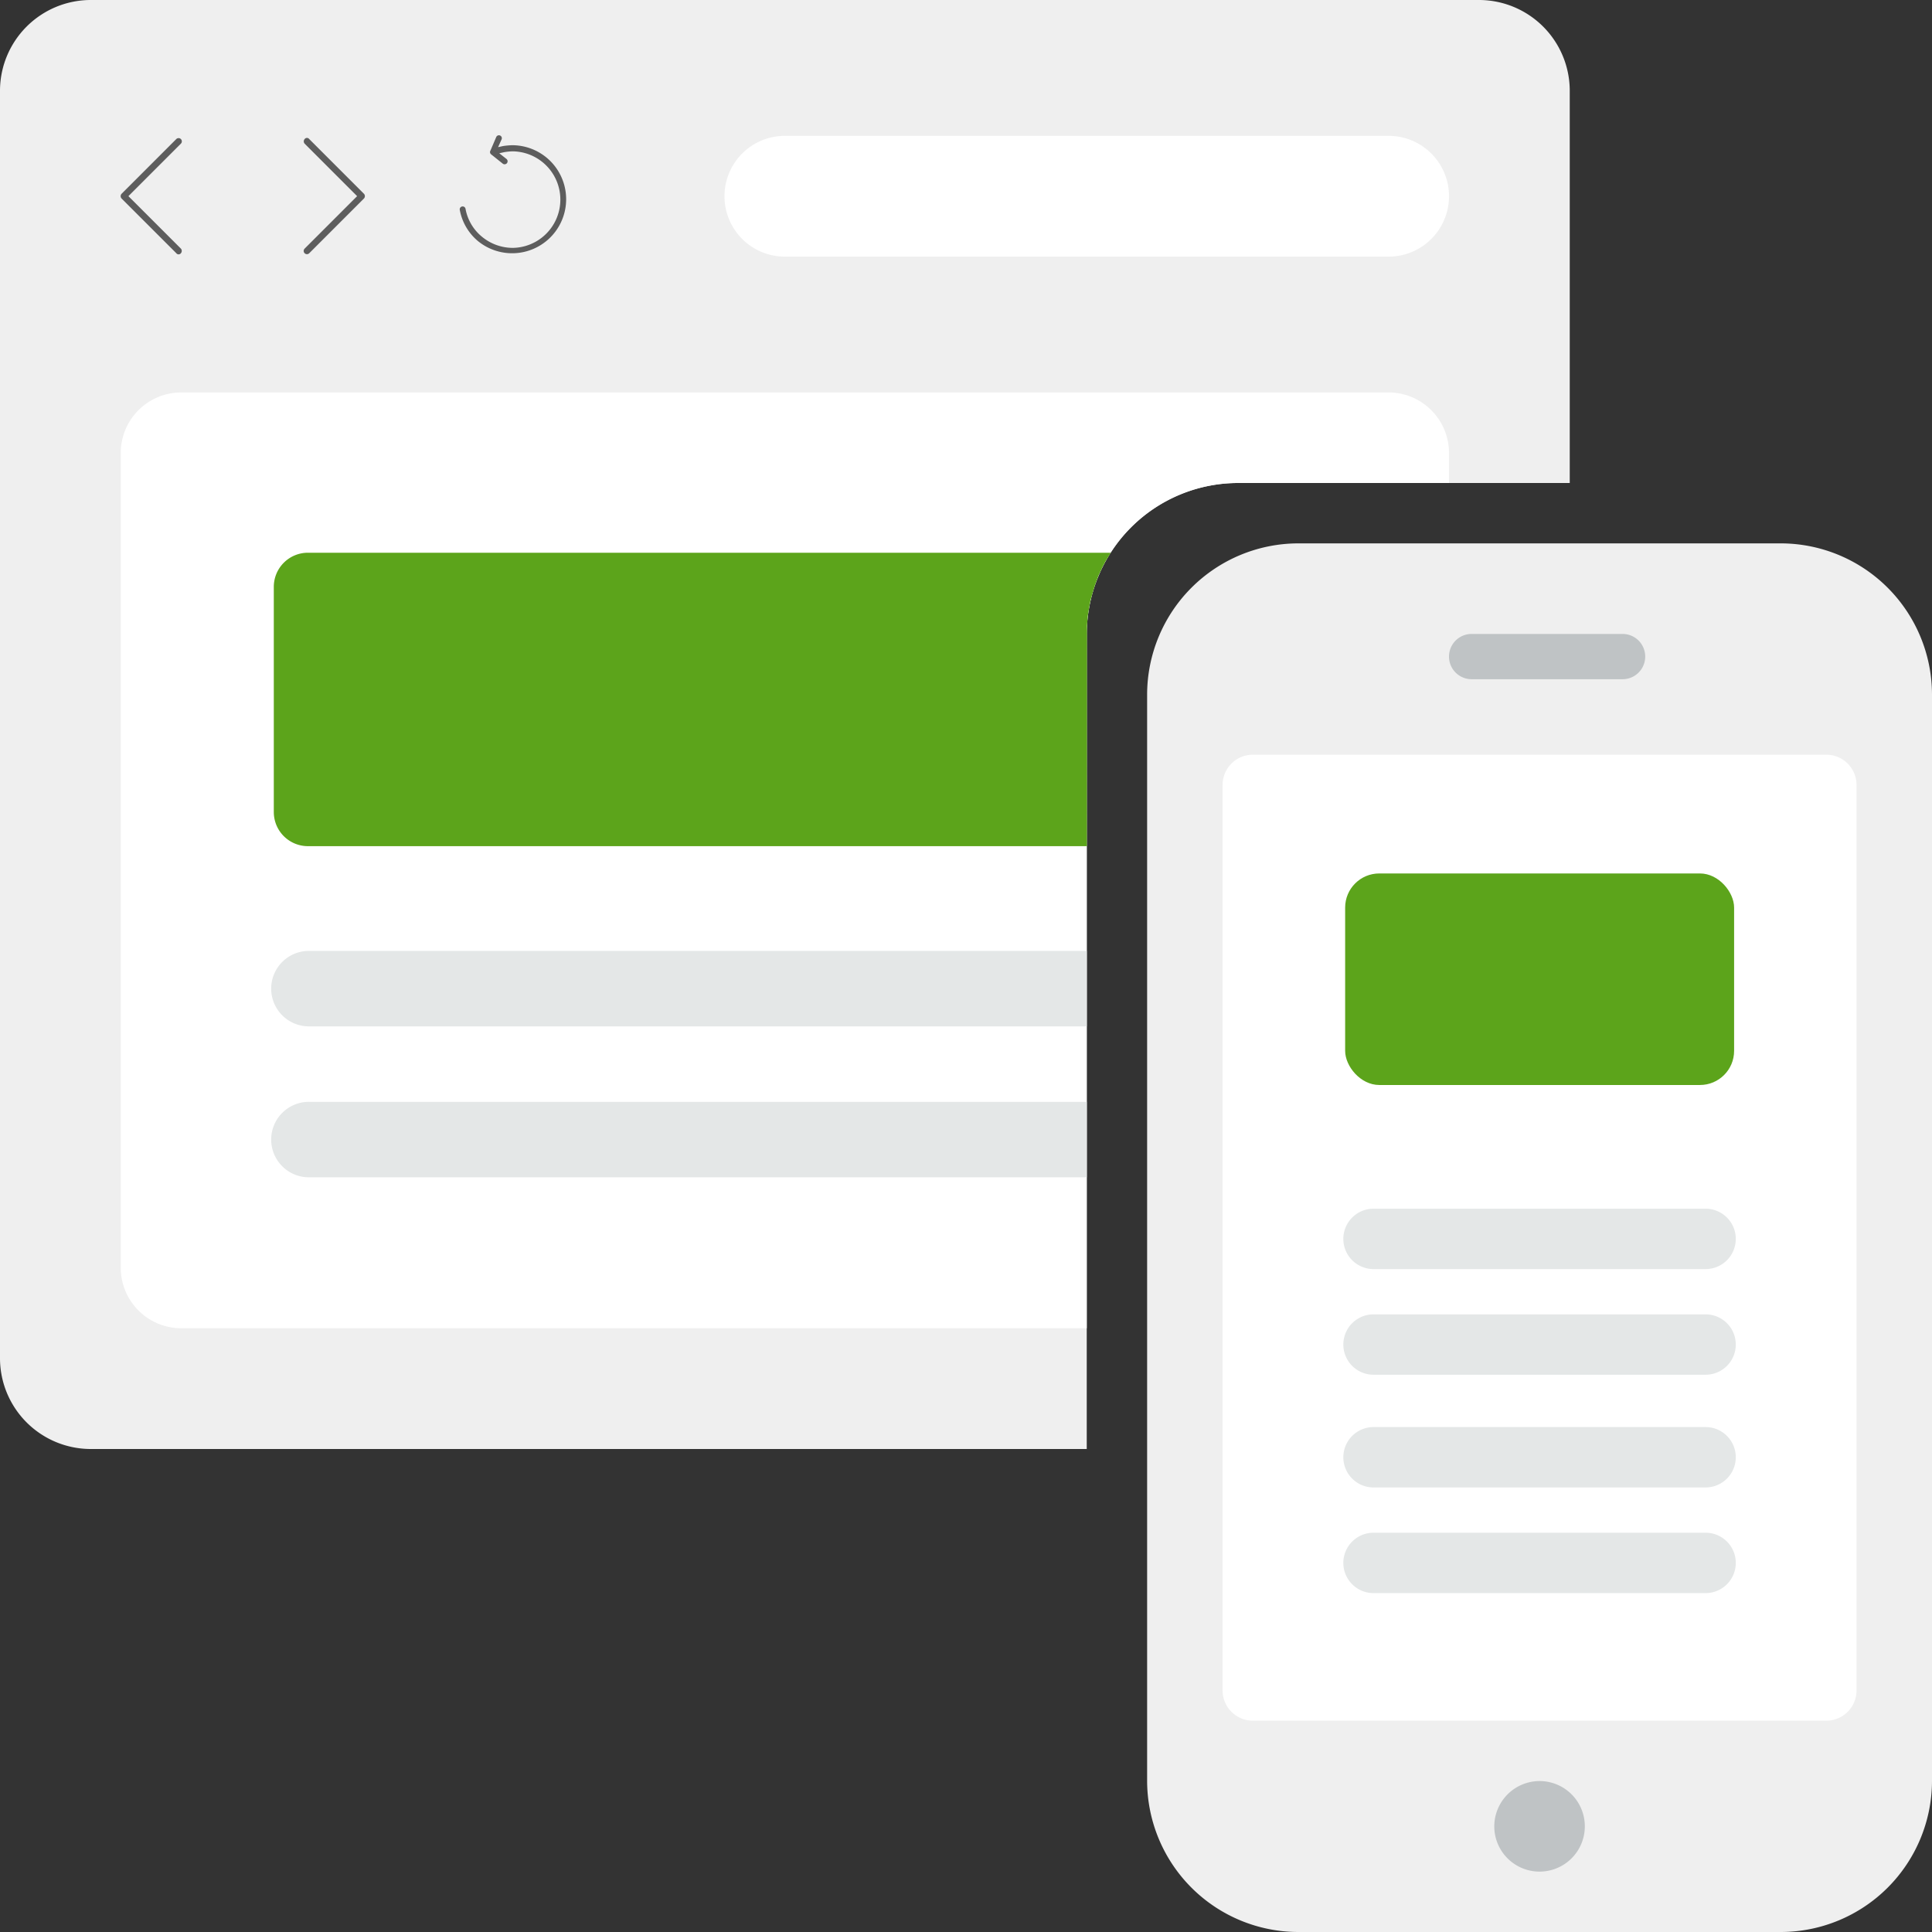 <svg xmlns="http://www.w3.org/2000/svg" viewBox="0 0 283.124 283.124"><rect x="0" y="0" width="283.124" height="283.124" fill="#333333" stroke="none"/><defs><style>.a{fill:#efefef;}.b{fill:#fff;}.c{fill:#e4e7e7;}.d{fill:#bfc3c5;}.e{fill:#5ca41b;}.f{fill:#5d5d5d;}</style></defs><path class="a" d="M181.376,70.781A22.184,22.184,0,0,0,159.257,92.9V212.343H13.272A13.311,13.311,0,0,1,0,199.071V13.272A13.311,13.311,0,0,1,13.272,0H216.766a13.311,13.311,0,0,1,13.272,13.272V70.781Z"/><path class="b" d="M195.189,115.672a22.184,22.184,0,0,0-22.119,22.119V239.538H40.356a8.873,8.873,0,0,1-8.848-8.848V111.248a8.873,8.873,0,0,1,8.848-8.848H217.308a8.873,8.873,0,0,1,8.848,8.848v4.424Z" transform="translate(-13.813 -44.891)"/><path class="b" d="M197.894,35.446H286.37a8.848,8.848,0,0,1,0,17.7H197.894a8.848,8.848,0,1,1,0-17.7Z" transform="translate(-82.875 -15.539)"/><path class="c" d="M190.335,259.182H76.422a5.53,5.53,0,1,1,0-11.059H190.335ZM76.422,270.242H190.335V281.3H76.422a5.53,5.53,0,1,1,0-11.059Z" transform="translate(-31.078 -108.773)"/><path class="a" d="M321.442,141.785h70.781A22.184,22.184,0,0,1,414.342,163.9V323.161a22.184,22.184,0,0,1-22.119,22.119H321.442a22.184,22.184,0,0,1-22.119-22.119V163.9A22.184,22.184,0,0,1,321.442,141.785Z" transform="translate(-131.218 -62.156)"/><path class="b" d="M323.439,196.923h84.053a4.437,4.437,0,0,1,4.424,4.424V334.061a4.437,4.437,0,0,1-4.424,4.424H323.439a4.437,4.437,0,0,1-4.424-4.424V201.347A4.437,4.437,0,0,1,323.439,196.923Z" transform="translate(-139.851 -86.328)"/><path class="d" d="M396.543,464.738a6.635,6.635,0,1,1-6.635,6.635A6.655,6.655,0,0,1,396.543,464.738Z" transform="translate(-170.93 -203.734)"/><path class="c" d="M354.947,383h48.662a4.424,4.424,0,1,0,0-8.848H354.947a4.424,4.424,0,0,0,0,8.848Zm48.662,6.635H354.947a4.424,4.424,0,1,0,0,8.848h48.662a4.424,4.424,0,1,0,0-8.848Z" transform="translate(-153.664 -165.023)"/><path class="c" d="M354.947,383h48.662a4.424,4.424,0,1,0,0-8.848H354.947a4.424,4.424,0,0,0,0,8.848Zm48.662,6.635H354.947a4.424,4.424,0,1,0,0,8.848h48.662a4.424,4.424,0,1,0,0-8.848Z" transform="translate(-153.664 -197.023)"/><path class="d" d="M381.41,165.415h22.119a3.318,3.318,0,0,1,0,6.636H381.41a3.318,3.318,0,0,1,0-6.636Z" transform="translate(-165.75 -72.515)"/><rect class="e" width="57" height="31" rx="5" transform="translate(197.124 128)"/><path class="e" d="M5,0H122.656l-.734,1.188-.469.891-.328.7-.3.656-.266.719-.25.688-.234.766-.172.594-.219.766-.25,1.359-.156.984-.109,1.438L119.156,43H5a5,5,0,0,1-5-5V5A5,5,0,0,1,5,0Z" transform="translate(40.124 81)"/><path class="f" d="M32.412,44.236,40.1,36.545a.476.476,0,1,0-.674-.674L31.4,43.9a.512.512,0,0,0,0,.674L39.429,52.6a.421.421,0,0,0,.674,0,.512.512,0,0,0,0-.674Zm33.515,0-7.691,7.691a.476.476,0,1,0,.674.674l8.028-8.028a.512.512,0,0,0,0-.674L58.91,35.871a.421.421,0,0,0-.674,0,.512.512,0,0,0,0,.674Zm15.045,2.021a.429.429,0,1,1,.842-.168,6.852,6.852,0,0,0,2.414,4.1,7.1,7.1,0,0,0,4.491,1.628,7.074,7.074,0,0,0,0-14.147,8.375,8.375,0,0,0-1.179.112c-.281.056-.505.112-.786.168l1.067.842a.438.438,0,1,1-.561.674l-1.684-1.347a.422.422,0,0,1-.112-.561l.842-1.965a.428.428,0,1,1,.786.337l-.505,1.123c.281-.056.505-.112.786-.168a10.962,10.962,0,0,1,1.291-.112A7.916,7.916,0,1,1,83.611,50.8a7.775,7.775,0,0,1-2.639-4.547Z" transform="translate(-13.593 -15.492)"/></svg>